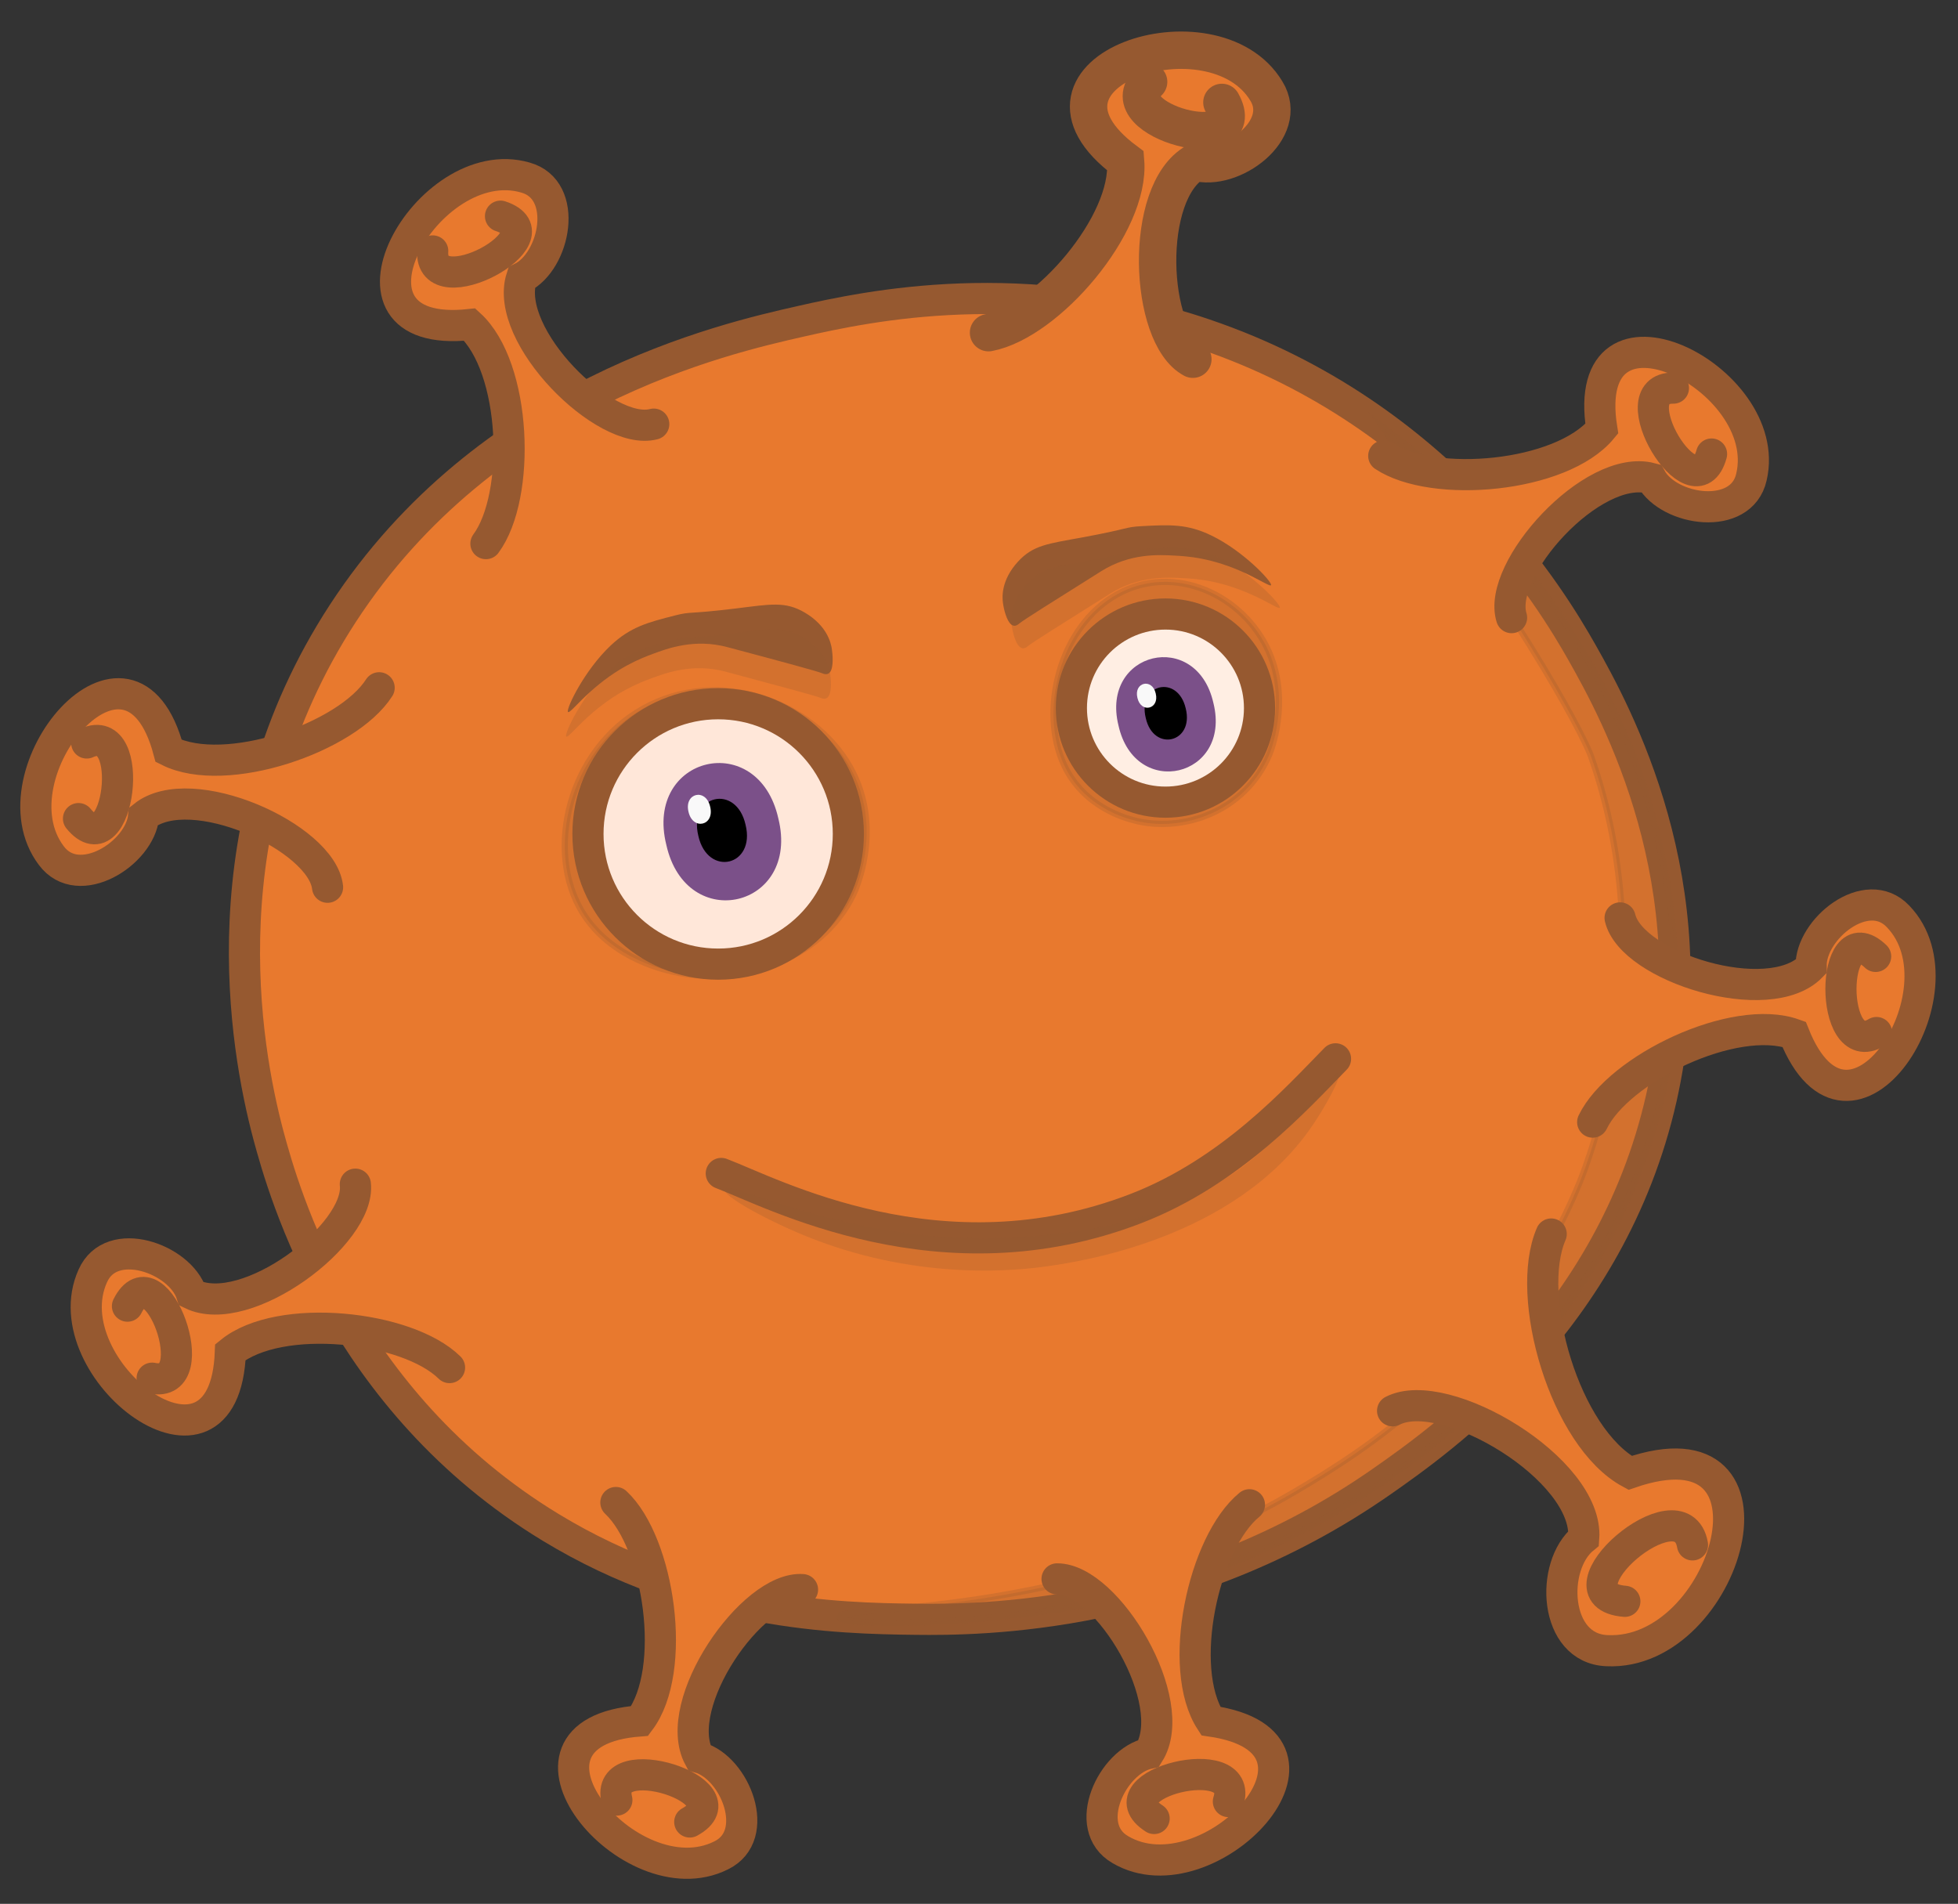 <?xml version="1.0" encoding="utf-8"?>
<!-- Generator: Adobe Illustrator 24.2.1, SVG Export Plug-In . SVG Version: 6.00 Build 0)  -->
<svg version="1.1" id="Ebene_1" xmlns="http://www.w3.org/2000/svg" xmlns:xlink="http://www.w3.org/1999/xlink" x="0px" y="0px"
	 viewBox="0 0 1571.5 1528" style="enable-background:new 0 0 1571.5 1528;" xml:space="preserve">
<rect x="0" y="0" width="1571.5" height="1528" fill="#333333" stroke="none"/>
<style type="text/css">
	.st0{fill:#E8792E;stroke:#965930;stroke-width:25;stroke-miterlimit:10;}
	.st1{opacity:0.25;fill:#965930;stroke:#965930;stroke-width:5;stroke-miterlimit:10;enable-background:new    ;}
	.st2{fill:#FFE7D9;stroke:#965930;stroke-width:25;stroke-miterlimit:10;}
	.st3{fill:#FFEEE3;stroke:#965930;stroke-width:25;stroke-miterlimit:10;}
	.st4{fill:#7B5089;}
	.st5{fill:#F9F9F9;}
	.st6{fill:#965930;}
	.st7{opacity:0.25;fill:#965930;enable-background:new    ;}
	.st8{fill:none;stroke:#965930;stroke-width:25;stroke-linecap:round;stroke-miterlimit:10;}
	.st9{fill:#E8792E;stroke:#965930;stroke-width:30;stroke-linecap:round;stroke-miterlimit:10;}
	.st10{fill:#E8792E;stroke:#965930;stroke-width:25;stroke-linecap:round;stroke-miterlimit:10;}
</style>
<g id="Layer_3">
	<path class="st0" d="M735.2,1299.6c-63.2-0.7-177.5-3.4-293.3-73.8C275.3,1124.6,228,958,215.4,911
		c-18.8-70.8-50.7-248.8,59.5-418.3c115.7-177.8,306.4-220.9,367.7-234.8c54.8-12.4,179.3-38.9,324.1,10.3
		c191.9,65.1,280.4,215.7,302.9,255.3c27.9,49.2,102.6,186,63.8,357.8c-40.5,179.2-177.1,274.6-224.2,307.6
		C950.6,1299.8,785.6,1300.2,735.2,1299.6z"/>
</g>
<g id="Layer_10">
	<path class="st1" d="M539.9,779.8c-9.2-2.1-53.7-12.4-75-52c-27.5-51.2-5.3-131.6,57-162c61.2-29.9,136.2,0.7,163,55
		c23.2,47,1.5,94,0,97C658.6,772.3,591.3,791.6,539.9,779.8z"/>
	<path class="st1" d="M910.2,658.4c-6.8-1.8-40.1-10.5-56-44.1c-20.5-43.5-3.9-111.7,42.6-137.4c45.7-25.3,101.7,0.6,121.8,46.7
		c17.3,39.9,1.1,79.8,0,82.3C998.8,652.1,948.5,668.5,910.2,658.4z"/>
	<path class="st1" d="M673.9,1297.8c-1.1-10.5,188,3.9,366-101c49.9-29.4,167.8-101.1,228-248c6.4-15.6,68.4-173.3,9-342
		c0,0-20.6-58.5-167-264l0,0l17,13c74.4,56.9,131,147,131,147c18.5,29.4,52.8,85.1,72,167c8,34,23.3,102.5,8,190
		c-2.9,16.5-15.3,82.3-59,156c-45.3,76.4-99.8,120.4-136,149c-39.6,31.5-83,58-129,79c-79.6,36-146.5,45.6-187,51
		C754.9,1304.4,674.6,1304.7,673.9,1297.8z"/>
</g>
<g id="Layer_4">
	<circle class="st2" cx="576.4" cy="669.3" r="104.5"/>
	<circle class="st3" cx="935.4" cy="568.3" r="75.5"/>
	<path class="st4" d="M973.9,564.3c14.8,59.6-62.8,78-76.2,18C883,522.7,960.5,504.3,973.9,564.3z"/>
	<path d="M951.7,568.7c6.8,27.5-25.9,35.2-32.1,7.6C912.8,548.7,945.4,541,951.7,568.7z"/>
	<path class="st5" d="M927.6,556.6c3.1,12.6-11.8,16.2-14.7,3.5C909.8,547.5,924.8,544,927.6,556.6z"/>
	<path class="st4" d="M624.7,656.9c17.8,71.7-73.8,93.3-89.9,21.2C517,606.4,608.6,584.8,624.7,656.9z"/>
	<path d="M598.4,662c8.2,33.1-30.4,42.2-37.9,8.9C552.4,637.8,591,628.7,598.4,662z"/>
	<path class="st5" d="M570,647.5c3.7,15.2-13.9,19.3-17.4,4.1C548.9,636.4,566.5,632.2,570,647.5z"/>
</g>
<g id="Layer_6">
	<path class="st6" d="M473,555.9c22.2-20.3,41.4-27.5,50.7-31c12.1-4.5,33.7-12.6,60.2-5.5c48,12.8,72,19.3,76.1,21
		c1,0.4,4.3,1.8,6.3-1.1c2.9-4.1,2-14.2,1.3-18.8c-0.8-4.9-4-18.4-21.6-28.8c-15.8-9.3-27.4-6.8-55.8-3.3
		c-38.8,4.7-35.2,2.2-48.2,5.5c-22,5.6-36,9.2-52,24.3c-21,19.9-35.5,50.2-34.2,53.1C456.7,573,462.8,565.2,473,555.9z"/>
	<path class="st7" d="M471.6,575.6c22.2-20.3,41.4-27.5,50.7-31c12.1-4.5,33.7-12.6,60.2-5.5c48,12.9,72,19.3,76.1,21
		c1,0.4,4.2,1.8,6.3-1.1c2.9-4.1,2-14.2,1.3-18.8c-0.8-4.9-4-18.4-21.6-28.8c-15.8-9.3-27.4-6.8-55.8-3.3
		c-38.8,4.7-35.2,2.2-48.2,5.5c-22,5.6-36,9.2-52,24.3c-21,19.9-35.5,50.2-34.2,53.1C455.3,592.7,461.4,584.9,471.6,575.6z"/>
	<path class="st6" d="M999.5,460c-26.9-12.5-47.2-13.6-57-14.1c-12.8-0.7-35.6-1.9-58.6,12.5c-41.7,26.2-62.5,39.2-65.9,42.1
		c-0.9,0.7-3.5,3-6.3,0.8c-3.9-3-6.1-12.7-6.7-17.2c-0.7-4.8-1.6-18.4,12-33.3c12.2-13.3,23.9-14.4,51.8-19.5c38-7,33.9-8.3,47.2-9
		c22.5-1.2,36.8-2,56.3,7.5c25.6,12.4,48.2,36.6,47.9,39.7C1020,471.3,1011.9,465.8,999.5,460z"/>
	<path class="st7" d="M1006.5,478.1c-26.9-12.5-47.2-13.6-57-14.1c-12.8-0.7-35.6-1.9-58.6,12.5c-41.7,26.2-62.5,39.2-65.9,42.1
		c-0.9,0.7-3.5,3-6.3,0.8c-3.9-3-6-12.7-6.7-17.2c-0.7-4.8-1.6-18.4,12-33.3c12.2-13.3,23.9-14.4,51.8-19.5c38-7,33.9-8.3,47.2-9
		c22.5-1.2,36.8-2,56.3,7.5c25.6,12.4,48.2,36.6,47.9,39.7C1027,489.4,1018.9,483.8,1006.5,478.1z"/>
</g>
<g id="Layer_9">
	<path class="st8" d="M1071.9,849.8c-31.1,31.7-83.8,90.7-160.3,120.2c-156.1,60.3-291.7-12.7-332.7-28.2"/>
	<path class="st7" d="M581.4,954.3c-2,5.4,36.1,26.4,71,40c88.2,34.2,166.2,25.1,188,22c24.6-3.5,150.6-21.4,213-113
		c10.7-15.7,23.9-39.9,21-42c-3.8-2.8-32,37.7-67,67c-64.5,53.8-141.9,60.6-181,64C689.6,1004.2,584.9,945.2,581.4,954.3z"/>
</g>
<g id="Layer_5">
	<path class="st9" d="M793.4,267c46.8-8.9,114.2-87,110-137.8c-96.9-72.2,70.7-126.5,113-56.1c19.2,31.2-28.2,65.6-57,57
		c-42.4,23.9-37.7,139.1-2,158.2"/>
	<path class="st9" d="M980.7,82.2c24.8,44.7-91.5,14.5-58.8-16.5"/>
	<path class="st10" d="M390,436.3c28.3-38.4,24.6-141.4-13-175.8c-120.1,12.9-34.2-140.9,44.7-118c35.3,9.8,23.9,67.2-3.1,80.5
		c-14.8,46.4,67,127.7,106.1,117.4"/>
	<path class="st10" d="M401.7,173.5c48.6,16-57.3,72.8-54.4,27.9"/>
	<path class="st10" d="M304.3,552c-25.7,40.2-123.3,73.5-168.9,50.7c-31-116.8-143.8,18.4-94.2,84c21.8,29.4,71.3-1.7,74.1-31.7
		c38-30.4,143.1,16.9,147.6,57.1"/>
	<path class="st10" d="M63,657c32.3,39.7,47.5-79.5,6.6-60.7"/>
	<path class="st10" d="M360.8,1097.6c-33.9-33.5-136.4-44.6-175.9-12.4c-4.5,120.8-144.3,13.6-110.4-61.2c14.8-33.5,70-14,79.3,14.6
		c43.8,21.3,135.9-48,131.4-88.2"/>
	<path class="st10" d="M102.3,1048.3c22.8-45.8,63.8,67.1,19.8,57.8"/>
	<path class="st10" d="M494.3,1205.9c34.8,32.6,49.8,134.6,19.1,175.3c-120.5,9.2-8,144.7,65.4,107.9c32.9-16,11.3-70.4-17.7-78.6
		c-23-42.9,42.7-137.7,83-134.7"/>
	<path class="st10" d="M553.6,1462.3c44.9-24.5-69.5-61.2-58.5-17.6"/>
	<path class="st10" d="M1002.8,1207.7c-37,30.2-58.8,130.9-31,173.6c119.6,17.3-1.8,144.9-72.6,103.2c-31.7-18.2-6.5-71.1,22.9-77.3
		c25.9-41.2-33.3-140.2-73.7-140"/>
	<path class="st10" d="M926.3,1459.5c-43.1-27.5,73.5-56.3,59.6-13.6"/>
	<path class="st10" d="M1245,990.4c-21.7,50.1,11,163.4,63.3,191.7c133.5-46,77.8,147.3-18.5,142.7c-42.9-1.6-45.8-68.3-18.7-90.2
		c4.1-55.4-111.6-124-153.4-102.3"/>
	<path class="st10" d="M1304.1,1285.2c-59.8-4.9,45.3-95.9,54.3-45.3"/>
	<path class="st10" d="M1110.6,365.9c39.7,26.4,142.5,17.4,175-21.8c-18.9-119.4,139-41.2,120.1,38.8c-8,35.7-65.9,27.3-80.6,1
		c-47-12.5-124.1,73.3-111.9,111.8"/>
	<path class="st10" d="M1373.7,364.4c-13.5,49.3-75.6-53.5-30.6-52.9"/>
	<path class="st10" d="M1278.3,900.6c20.7-42.9,113.7-87.7,161.6-70.5c44.7,112.3,140.6-35.4,83.5-94.6
		c-25.1-26.6-70.6,10.2-69.8,40.3c-34.1,34.8-144.1,0.3-153.3-39.1"/>
	<path class="st10" d="M1505.4,767.6c-36.8-35.5-37.7,84.6,0.7,61.1"/>
</g>
</svg>
